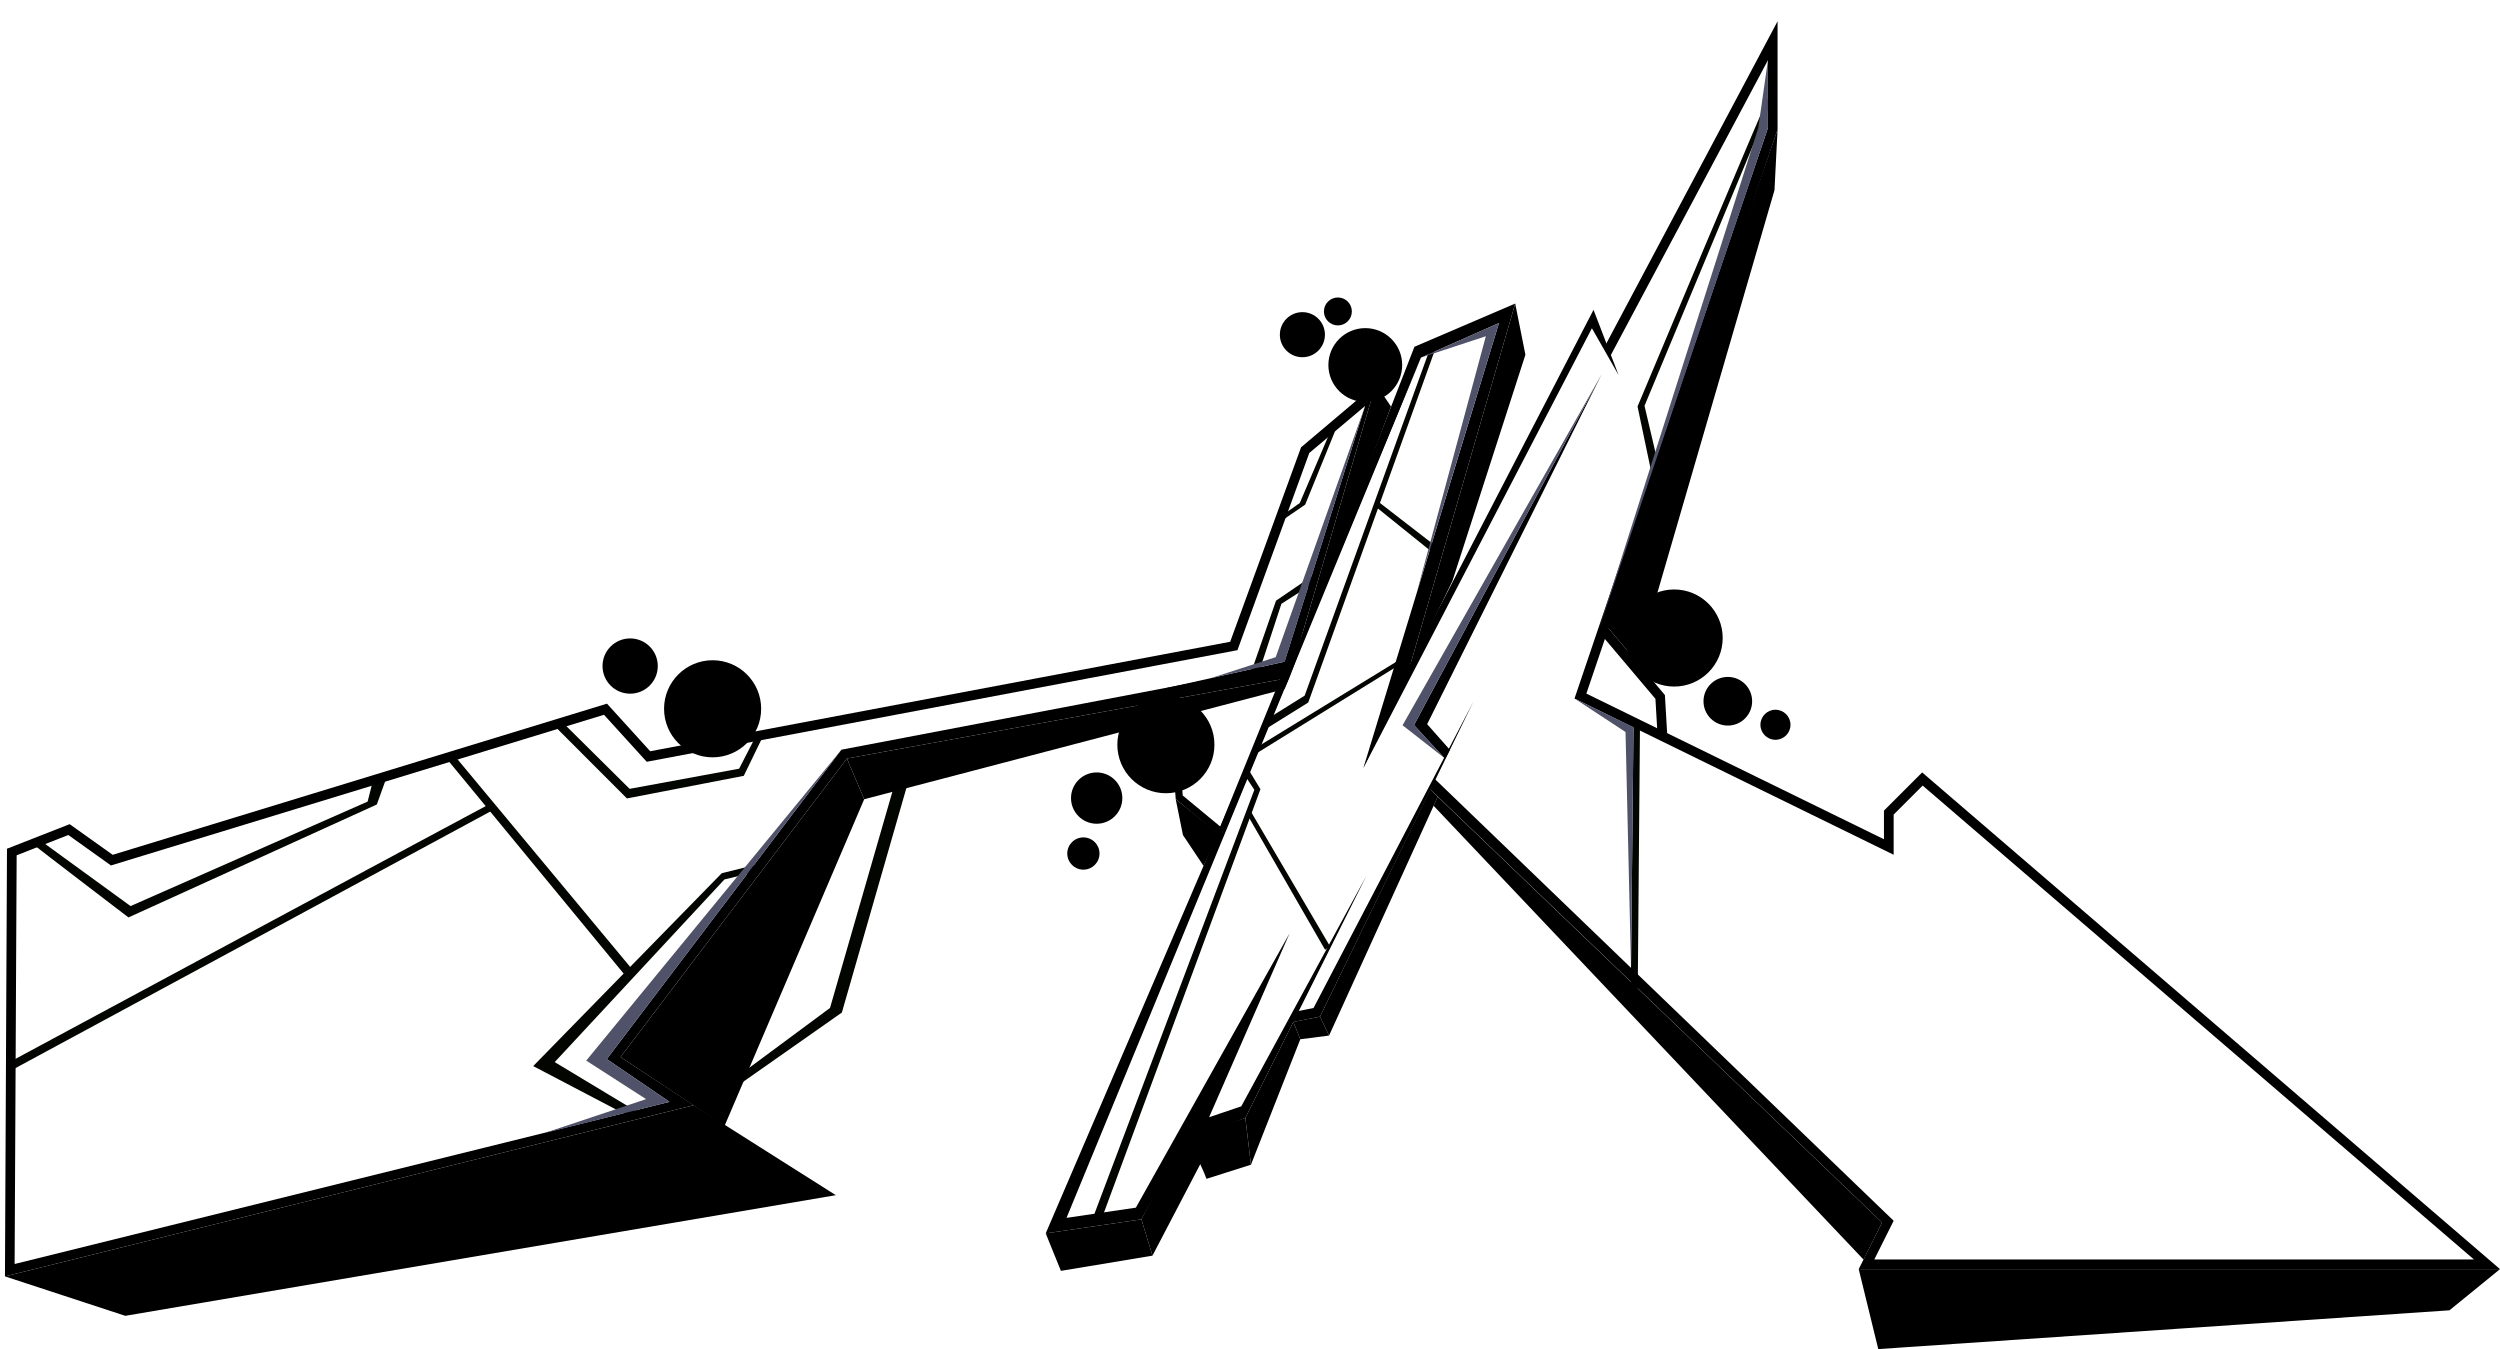 <?xml version="1.0" encoding="UTF-8" standalone="no"?>
<!-- Generator: Gravit.io -->

<svg
   style="isolation:isolate"
   viewBox="0 0 258.502 139.495"
   width="258.502pt"
   height="139.495pt"
   version="1.1"
   id="svg314"
   xmlns="http://www.w3.org/2000/svg"
   xmlns:svg="http://www.w3.org/2000/svg">
  <defs
     id="defs195">
    <clipPath
       id="_clipPath_VL4lQNFTekCiBlrKs3lIcRmLPUe8LF3L">
      <rect
         width="257.7"
         height="131.15"
         id="rect192"
         x="0"
         y="0" />
    </clipPath>
  </defs>
  <g
     id="layer1"
     style="display:none"
     transform="translate(0.802,0.349)">
    <rect
       style="fill:#a0a0b1;fill-opacity:1;fill-rule:evenodd;stroke:none;stroke-width:0.775"
       id="rect421"
       width="258.503"
       height="140.241"
       x="-0.802"
       y="-0.349" />
  </g>
  <g
     id="layer10"
     style="display:inline" />
  <g
     id="layer2">
    <path
       style="font-variation-settings:normal;opacity:1;vector-effect:none;fill:#030500;fill-opacity:1;stroke:none;stroke-width:14.173;stroke-linecap:butt;stroke-linejoin:miter;stroke-miterlimit:4;stroke-dasharray:none;stroke-dashoffset:0;stroke-opacity:1;-inkscape-stroke:none;stop-color:#000000;stop-opacity:1"
       d="m 92.33,81.67 c 0,0 -6.094,21.125 -6.506,22.552 -0.621,0.462 -9.829,7.281 -9.829,7.281 l -0.375,1.216 c 0,0 10.289,-7.22 11.43,-8.022 0.675,-2.345 6.751,-23.493 6.751,-23.493 z"
       id="path19184" />
    <path
       style="font-variation-settings:normal;opacity:1;vector-effect:none;fill:#030500;fill-opacity:1;stroke:none;stroke-width:14.173;stroke-linecap:butt;stroke-linejoin:miter;stroke-miterlimit:4;stroke-dasharray:none;stroke-dashoffset:0;stroke-opacity:1;-inkscape-stroke:none;stop-color:#000000;stop-opacity:1"
       d="m 77.941,89.465 -3.316,0.829 -19.492,19.94 9.835,5.155 0.975,-0.393 -8.585,-5.175 17.548,-18.885 2.93,-0.714 z"
       id="path19976" />
    <path
       style="font-variation-settings:normal;opacity:1;vector-effect:none;fill:#030500;fill-opacity:1;stroke:none;stroke-width:14.173;stroke-linecap:butt;stroke-linejoin:miter;stroke-miterlimit:4;stroke-dasharray:none;stroke-dashoffset:0;stroke-opacity:1;-inkscape-stroke:none;stop-color:#000000;stop-opacity:1"
       d="m 3.626,87.457 c 0.443,0.374 9.658,7.406 9.658,7.406 L 38.963,83.186 39.936,80.489 38.54,80.81 38.012,82.885 13.499,93.689 4.458,87.113 Z"
       id="path20228" />
    <path
       style="font-variation-settings:normal;opacity:1;vector-effect:none;fill:#030500;fill-opacity:1;stroke:none;stroke-width:14.173;stroke-linecap:butt;stroke-linejoin:miter;stroke-miterlimit:4;stroke-dasharray:none;stroke-dashoffset:0;stroke-opacity:1;-inkscape-stroke:none;stop-color:#000000;stop-opacity:1"
       d="m 131.05,74.332 3.853,-2.403 13.072,-36.187 0.602,-0.124 -13.303,37.024 -4.28,2.665 z"
       id="path21536" />
    <path
       style="font-variation-settings:normal;opacity:1;vector-effect:none;fill:#030500;fill-opacity:1;stroke:none;stroke-width:14.173;stroke-linecap:butt;stroke-linejoin:miter;stroke-miterlimit:4;stroke-dasharray:none;stroke-dashoffset:0;stroke-opacity:1;-inkscape-stroke:none;stop-color:#000000;stop-opacity:1"
       d="m 129.418,69.371 2.523,-7.26 4.011,-2.736 -0.208,0.979 -3.246,2.081 -2.254,6.861 z"
       id="path21940" />
    <path
       style="font-variation-settings:normal;opacity:1;vector-effect:none;fill:#030500;fill-opacity:1;stroke:none;stroke-width:14.173;stroke-linecap:butt;stroke-linejoin:miter;stroke-miterlimit:4;stroke-dasharray:none;stroke-dashoffset:0;stroke-opacity:1;-inkscape-stroke:none;stop-color:#000000;stop-opacity:1"
       d="M 183.425,8.748 C 183.08,9.204 169.323,42.03 169.323,42.03 l 1.53,7.292 0.696,-0.95 -1.504,-6.411 13.237,-31.766 z"
       id="path22557" />
    <path
       style="font-variation-settings:normal;opacity:1;vector-effect:none;fill:#030500;fill-opacity:1;stroke:none;stroke-width:14.173;stroke-linecap:butt;stroke-linejoin:miter;stroke-miterlimit:4;stroke-dasharray:none;stroke-dashoffset:0;stroke-opacity:1;-inkscape-stroke:none;stop-color:#000000;stop-opacity:1"
       d="m 129.172,79.698 1.159,1.905 -16.27,44.02 -0.953,0.036 16.592,-43.992 -0.861,-1.305 z"
       id="path22997" />
    <path
       style="font-variation-settings:normal;opacity:1;vector-effect:none;fill:#030500;fill-opacity:1;stroke:none;stroke-width:14.173;stroke-linecap:butt;stroke-linejoin:miter;stroke-miterlimit:4;stroke-dasharray:none;stroke-dashoffset:0;stroke-opacity:1;-inkscape-stroke:none;stop-color:#000000;stop-opacity:1"
       d="m 137.501,44.741 -3.103,7.27 -1.693,1.195 -0.142,0.612 2.394,-1.64 3.176,-7.811 z"
       id="path25313" />
    <path
       style="font-variation-settings:normal;opacity:1;vector-effect:none;fill:#030500;fill-opacity:1;stroke:none;stroke-width:14.173;stroke-linecap:butt;stroke-linejoin:miter;stroke-miterlimit:4;stroke-dasharray:none;stroke-dashoffset:0;stroke-opacity:1;-inkscape-stroke:none;stop-color:#000000;stop-opacity:1"
       d="m 58.361,74.884 6.742,6.683 11.325,-2.085 1.487,-2.894 0.875,-0.246 -1.882,3.879 -12.083,2.338 -7.22,-7.226 z"
       id="path25492" />
    <path
       style="font-variation-settings:normal;opacity:1;vector-effect:none;fill:#030500;fill-opacity:1;stroke:none;stroke-width:14.173;stroke-linecap:butt;stroke-linejoin:miter;stroke-miterlimit:4;stroke-dasharray:none;stroke-dashoffset:0;stroke-opacity:1;-inkscape-stroke:none;stop-color:#000000;stop-opacity:1"
       d="m 46.296,78.587 18.205,22.102 0.696,-0.666 -18.205,-21.89 z"
       id="path26785" />
    <path
       style="font-variation-settings:normal;opacity:1;vector-effect:none;fill:#030500;fill-opacity:1;stroke:none;stroke-width:14.173;stroke-linecap:butt;stroke-linejoin:miter;stroke-miterlimit:4;stroke-dasharray:none;stroke-dashoffset:0;stroke-opacity:1;-inkscape-stroke:none;stop-color:#000000;stop-opacity:1"
       d="M 50.748,83.069 C 49.682,83.615 1.339,109.626 1.339,109.626 L 1.144,110.688 50.969,83.766 Z"
       id="path26900" />
    <path
       style="font-variation-settings:normal;opacity:1;vector-effect:none;fill:#030500;fill-opacity:1;stroke:none;stroke-width:14.173;stroke-linecap:butt;stroke-linejoin:miter;stroke-miterlimit:4;stroke-dasharray:none;stroke-dashoffset:0;stroke-opacity:1;-inkscape-stroke:none;stop-color:#000000;stop-opacity:1"
       d="m 130.02,77.225 14.884,-9.122 -0.41,0.774 -14.565,9.016 z"
       id="path27015" />
    <path
       style="font-variation-settings:normal;opacity:1;vector-effect:none;fill:#030500;fill-opacity:1;stroke:none;stroke-width:14.173;stroke-linecap:butt;stroke-linejoin:miter;stroke-miterlimit:4;stroke-dasharray:none;stroke-dashoffset:0;stroke-opacity:1;-inkscape-stroke:none;stop-color:#000000;stop-opacity:1"
       d="m 142.296,52.433 5.834,4.697 0.176,-0.776 -5.859,-4.531 z"
       id="path27584" />
    <path
       style="font-variation-settings:normal;opacity:1;vector-effect:none;fill:#030500;fill-opacity:1;stroke:none;stroke-width:14.173;stroke-linecap:butt;stroke-linejoin:miter;stroke-miterlimit:4;stroke-dasharray:none;stroke-dashoffset:0;stroke-opacity:1;-inkscape-stroke:none;stop-color:#000000;stop-opacity:1"
       d="m 129.188,83.652 8.34,14.205 -0.515,0.349 -8.113,-14.092 z"
       id="path27699" />
    <path
       style="font-variation-settings:normal;opacity:1;vector-effect:none;fill:#030500;fill-opacity:1;stroke:none;stroke-width:14.173;stroke-linecap:butt;stroke-linejoin:miter;stroke-miterlimit:4;stroke-dasharray:none;stroke-dashoffset:0;stroke-opacity:1;-inkscape-stroke:none;stop-color:#000000;stop-opacity:1"
       d="m 168.908,74.734 -0.279,27.212 0.717,0.322 0.23,-27.266 z"
       id="path27814" />
  </g>
  <g
     clip-path="url(#_clipPath_VL4lQNFTekCiBlrKs3lIcRmLPUe8LF3L)"
     id="g312"
     transform="translate(0.802,0.349)">
    <clipPath
       id="_clipPath_2R05YMjZbD0UgsZZwA9G1NSyA91KCKEh">
      <rect
         x="0"
         y="0"
         width="257.7"
         height="131.15"
         fill="#ffffff"
         id="rect199" />
    </clipPath>
    <g
       clip-path="url(#_clipPath_2R05YMjZbD0UgsZZwA9G1NSyA91KCKEh)"
       id="g294">
      <g
         id="g292">
        <g
           id="g274">
          <g
             id="g272">
            <g
               id="g206" />
            <g
               id="g214" />
            <g
               id="g228" />
            <g
               id="g234" />
            <g
               id="g240" />
            <g
               id="g246" />
            <g
               id="g252" />
            <g
               id="g258" />
            <g
               id="g264" />
            <g
               id="g270" />
          </g>
        </g>
      </g>
    </g>
  </g>
  <g
     id="block9"
     style="display:inline"
     transform="translate(0.802,0.349)"
     ref="M_left">
    <path
       d="m 132.601,68.324 -0.085,1.42 L 86.77,78.08 63.36,108.95 70.928,113.932 -0.29,131.63 -0.08,87.41 6.4,84.87 l 4.45,3.17 51.11,-15.63 4.47,4.92 59.97,-11.32 7.33,-20.11 7.73,-6.53 -8.943,30.374 -1.048,0.082 L 140.35,41.63 134.58,46.49 127.15,66.88 66.07,78.42 61.65,73.56 10.67,89.14 6.26,85.99 0.92,88.09 0.71,130.35 68.424,113.583 61.94,109.16 86.2,77.17 Z"
       fill="#ffffff"
       id="path308"
       style="isolation:isolate;fill:#000000;fill-opacity:1" />
    <path
       style="display:inline;isolation:isolate;fill:#000000;fill-opacity:1;stroke:none;stroke-width:0.75px;stroke-linecap:butt;stroke-linejoin:miter;stroke-opacity:1"
       d="m -0.29,131.63 12.442,4.078 73.472,-12.474 -14.696,-9.302 z"
       id="path24700" />
    <path
       style="display:inline;isolation:isolate;fill:#000000;fill-opacity:1;stroke:none;stroke-width:0.75px;stroke-linecap:butt;stroke-linejoin:miter;stroke-opacity:0.971"
       d="M 74.117,116.071 88.557,82.293 86.77,78.08 63.36,108.95 Z"
       id="path25252" />
    <path
       style="display:inline;isolation:isolate;fill:#000000;fill-opacity:1;stroke:none;stroke-width:0.75px;stroke-linecap:butt;stroke-linejoin:miter;stroke-opacity:1"
       d="m 88.557,82.293 43.461,-11.391 0.499,-1.157 -45.747,8.336 z"
       id="path25254" />
    <path
       style="display:inline;isolation:isolate;fill:#000000;fill-opacity:1;stroke:none;stroke-width:0.75px;stroke-linecap:butt;stroke-linejoin:miter;stroke-opacity:1"
       d="m 142.262,39.719 1.569,2.32 -10.512,28.054 v 0 z"
       id="path102660"
       transform="translate(-0.802,-0.349)" />
  </g>
  <g
     id="block10"
     style="display:inline"
     transform="translate(0.802,0.349)"
     ref="M_right">
    <path
       d="m 147.516,80.156 47.487,45.724 -2,4 h 62 l -57,-49 -3,3 v 4.154 l -33,-16.154 20,-59 v -7 L 165.688,36.5 165.25,35.25 183,1.85 V 13.04 L 163.23,71.37 194,86.43 v -2.96 l 3.95,-3.95 20.873,17.942 38.877,33.418 h -66.31 l 2.41,-4.82 -46.706,-44.779 z"
       fill="#ffffff"
       id="path208"
       style="isolation:isolate;fill:#000000;fill-opacity:1" />
    <path
       d="m 149.122,77.19 -2.356,-2.659 18.047,-36.187 -19.407,36.281 3.212,3.488 z"
       fill="#ffffff"
       id="path210"
       style="isolation:isolate;fill:#000000;fill-opacity:1" />
    <path
       d="m 133.43,104.198 1.589,-0.318 16.54,-31.698 -15.873,32.588 -2.878,0.575 z"
       fill="#ffffff"
       id="path278"
       style="isolation:isolate;fill:#000000;fill-opacity:1" />
    <path
       d="M 128.37,79.349 145.452,35.507 155.871,31.039 144.773,69.258 140.177,79.053 154.195,33.047 l -8.07,3.578 z"
       fill="#ffffff"
       id="path298"
       style="isolation:isolate;fill:#000000;fill-opacity:1" />
    <path
       d="m 164.78,65.29 -0.32,-0.38 0.76,-0.65 0.33,0.39 5.8,6.87 0.22,3.76 0.03,0.49 -1,0.06 -0.03,-0.5 -0.2,-3.42 z"
       fill="#ffffff"
       id="path306"
       style="isolation:isolate;fill:#000000;fill-opacity:1" />
    <path
       d="m 142,74.125 21.969,-42.437 2.594,6.75 -2.761,-4.846 -23.625,45.461 z"
       fill="#ffffff"
       id="path276"
       style="isolation:isolate;fill:#000000;fill-opacity:1" />
    <path
       style="display:inline;isolation:isolate;fill:#000000;fill-opacity:1;stroke:none;stroke-width:0.75px;stroke-linecap:butt;stroke-linejoin:miter;stroke-opacity:1"
       d="m 183.802,13.389 -0.32,6.28 -14.197,48.81 -3.263,-3.871 z"
       id="path94622"
       transform="translate(-0.802,-0.349)" />
    <path
       style="display:inline;isolation:isolate;fill:#000000;fill-opacity:1;stroke:none;stroke-width:0.75px;stroke-linecap:butt;stroke-linejoin:miter;stroke-opacity:1"
       d="m 258.502,131.229 -5.226,4.258 -59.062,4.008 -2.022,-8.266 z"
       id="path68566"
       transform="translate(-0.802,-0.349)" />
    <path
       style="display:inline;isolation:isolate;fill:#000000;fill-opacity:1;stroke:none;stroke-width:0.75px;stroke-linecap:butt;stroke-linejoin:miter;stroke-opacity:1"
       d="m 148.661,82.385 45.94,44.024 -1.906,3.837 -44.465,-46.934 z"
       id="path72600"
       transform="translate(-0.802,-0.349)" />
    <path
       style="display:inline;isolation:isolate;fill:#000000;fill-opacity:1;stroke:none;stroke-width:0.75px;stroke-linecap:butt;stroke-linejoin:miter;stroke-opacity:1"
       d="m 156.673,31.388 -11.098,38.219 4.61,-9.545 7.544,-23.381 z"
       id="path68384"
       transform="translate(-0.802,-0.349)" />
    <path
       style="display:inline;isolation:isolate;fill:#000000;fill-opacity:1;stroke:none;stroke-width:0.75px;stroke-linecap:butt;stroke-linejoin:miter;stroke-opacity:1"
       d="m 108.128,127.531 1.57,3.877 9.47,-1.573 -1.147,-3.755 z"
       id="path46914"
       transform="translate(-0.802,-0.349)" />
    <path
       style="display:inline;isolation:isolate;fill:#000000;fill-opacity:1;stroke:none;stroke-width:0.75px;stroke-linecap:butt;stroke-linejoin:miter;stroke-opacity:1"
       d="m 123.202,117.459 c -0.72,-0.093 1.033,2.955 1.55,4.433 l 4.597,-1.46 -0.578,-4.84 z"
       id="path54417"
       transform="translate(-0.802,-0.349)" />
    <path
       style="display:inline;isolation:isolate;fill:#000000;fill-opacity:1;stroke:none;stroke-width:0.75px;stroke-linecap:butt;stroke-linejoin:miter;stroke-opacity:1"
       d="m 128.771,115.591 4.959,-9.923 0.722,1.793 -5.104,12.97 z"
       id="path58189"
       transform="translate(-0.802,-0.349)" />
    <path
       style="display:inline;isolation:isolate;fill:#000000;fill-opacity:1;stroke:none;stroke-width:0.75px;stroke-linecap:butt;stroke-linejoin:miter;stroke-opacity:1"
       d="m 133.73,105.668 0.722,1.793 2.975,-0.384 -0.94,-1.958 z"
       id="path62263"
       transform="translate(-0.802,-0.349)" />
    <path
       style="display:inline;isolation:isolate;fill:#000000;fill-opacity:1;stroke:none;stroke-width:0.75px;stroke-linecap:butt;stroke-linejoin:miter;stroke-opacity:1"
       d="m 136.488,105.119 11.408,-23.489 0.766,0.755 -11.234,24.692 z"
       id="path65322"
       transform="translate(-0.802,-0.349)" />
    <path
       style="display:inline;isolation:isolate;fill:#000000;fill-opacity:1;stroke:none;stroke-width:0.75px;stroke-linecap:butt;stroke-linejoin:miter;stroke-opacity:1"
       d="m 119.168,129.834 4.977,-9.525 -0.943,-2.851 -0.092,0.01 9.339,-19.182 -14.428,27.793 z"
       id="path51124"
       transform="translate(-0.802,-0.349)" />
    <path
       d="m 140.484,90.211 -12.515,25.031 -6.113,2.421 10.68,-21.494 v 0 L 124.219,115.172 l 3.328,-1.125 z"
       fill="#ffffff"
       id="path296"
       style="isolation:isolate;fill:#000000;fill-opacity:1" />
    <path
       d="m 132.536,96.169 v 0 L 126.469,109.012 117.219,125.731 107.326,127.182 132.601,68.324 146.125,36.625 l -36.648,88.953 7.171,-1.055 z"
       fill="#ffffff"
       id="path300"
       style="isolation:isolate;fill:#000000;fill-opacity:1" />
    <path
       style="color:#000000;fill:#000000;fill-opacity:1;-inkscape-stroke:none"
       d="m 133.219,67.803 -0.699,0.156 -12.668,2.826 0.918,11.494 3.994,3.307 0.854,0.663 z m -1.234,1.043 -6.611,16.273 -0.131,-0.109 -3.75,-3.105 L 120.652,71.375 Z"
       id="path23708" />
    <path
       style="fill:#000000;fill-opacity:1;stroke:none;stroke-width:0.75px;stroke-linecap:butt;stroke-linejoin:miter;stroke-opacity:1"
       d="m 120.764,82.282 0.752,3.714 2.128,3.187 1.58,-3.316 z"
       id="path33282" />
  </g>
  <g
     id="layer3"
     style="display:inline">
    <circle
       style="fill:#000000;fill-opacity:1;stroke:none;stroke-width:19.676;stroke-linecap:round;stroke-linejoin:round;stroke-miterlimit:300;paint-order:fill markers stroke"
       id="path28223"
       cx="141.172"
       cy="37.744"
       r="3.816" />
    <circle
       style="isolation:isolate;fill:#000000;fill-opacity:1;stroke:none;stroke-width:25.883;stroke-linecap:round;stroke-linejoin:round;stroke-miterlimit:300;paint-order:fill markers stroke"
       id="path28223-7"
       cx="73.684"
       cy="73.289"
       r="5.02" />
    <circle
       style="isolation:isolate;fill:#000000;fill-opacity:1;stroke:none;stroke-width:25.883;stroke-linecap:round;stroke-linejoin:round;stroke-miterlimit:300;paint-order:fill markers stroke"
       id="path28223-7-3"
       cx="120.554"
       cy="77.002"
       r="5.02" />
    <circle
       style="isolation:isolate;fill:#000000;fill-opacity:1;stroke:none;stroke-width:25.883;stroke-linecap:round;stroke-linejoin:round;stroke-miterlimit:300;paint-order:fill markers stroke"
       id="path28223-7-3-2"
       cx="173.108"
       cy="65.971"
       r="5.02" />
    <circle
       style="isolation:isolate;fill:#000000;fill-opacity:1;stroke:none;stroke-width:12.968;stroke-linecap:round;stroke-linejoin:round;stroke-miterlimit:300;paint-order:fill markers stroke"
       id="path28223-7-3-2-9"
       cx="178.658"
       cy="72.51"
       r="2.515" />
    <circle
       style="isolation:isolate;fill:#000000;fill-opacity:1;stroke:none;stroke-width:8.01;stroke-linecap:round;stroke-linejoin:round;stroke-miterlimit:300;paint-order:fill markers stroke"
       id="path28223-7-3-2-9-1"
       cx="183.584"
       cy="74.942"
       r="1.554" />
    <circle
       style="isolation:isolate;fill:#000000;fill-opacity:1;stroke:none;stroke-width:13.676;stroke-linecap:round;stroke-linejoin:round;stroke-miterlimit:300;paint-order:fill markers stroke"
       id="path28223-7-3-5"
       cx="113.397"
       cy="82.523"
       r="2.653" />
    <circle
       style="isolation:isolate;fill:#000000;fill-opacity:1;stroke:none;stroke-width:8.597;stroke-linecap:round;stroke-linejoin:round;stroke-miterlimit:300;paint-order:fill markers stroke"
       id="path28223-7-3-5-6"
       cx="112.023"
       cy="88.256"
       r="1.667" />
    <circle
       style="isolation:isolate;fill:#000000;fill-opacity:1;stroke:none;stroke-width:14.728;stroke-linecap:round;stroke-linejoin:round;stroke-miterlimit:300;paint-order:fill markers stroke"
       id="path28223-7-5"
       cx="65.158"
       cy="68.87"
       r="2.857" />
    <circle
       style="isolation:isolate;fill:#000000;fill-opacity:1;stroke:none;stroke-width:12.02;stroke-linecap:round;stroke-linejoin:round;stroke-miterlimit:300;paint-order:fill markers stroke"
       id="path28223-3"
       cx="134.669"
       cy="34.607"
       r="2.331" />
    <circle
       style="isolation:isolate;fill:#000000;fill-opacity:1;stroke:none;stroke-width:7.446;stroke-linecap:round;stroke-linejoin:round;stroke-miterlimit:300;paint-order:fill markers stroke"
       id="path28223-3-6"
       cx="138.338"
       cy="32.204"
       r="1.444" />
  </g>
  <g
     id="layer4">
    <path
       style="font-variation-settings:normal;opacity:1;vector-effect:none;fill:#50526a;fill-opacity:1;stroke:none;stroke-width:14.173;stroke-linecap:butt;stroke-linejoin:miter;stroke-miterlimit:4;stroke-dasharray:none;stroke-dashoffset:0;stroke-opacity:1;-inkscape-stroke:none;stop-color:#000000;stop-opacity:1"
       d="m 87.002,77.519 -24.26,31.99 6.484,4.423 -12.988,3.244 10.566,-3.526 -6.188,-3.982 z"
       id="path1025" />
    <path
       style="font-variation-settings:normal;opacity:1;vector-effect:none;fill:#50526a;fill-opacity:1;stroke:none;stroke-width:14.173;stroke-linecap:butt;stroke-linejoin:miter;stroke-miterlimit:4;stroke-dasharray:none;stroke-dashoffset:0;stroke-opacity:1;-inkscape-stroke:none;stop-color:#000000;stop-opacity:1"
       d="m 141.152,41.979 -8.313,26.437 -7.656,1.708 6.725,-2.174 z"
       id="path1652" />
    <path
       style="font-variation-settings:normal;opacity:1;vector-effect:none;fill:#50526a;fill-opacity:1;stroke:none;stroke-width:14.173;stroke-linecap:butt;stroke-linejoin:miter;stroke-miterlimit:4;stroke-dasharray:none;stroke-dashoffset:0;stroke-opacity:1;-inkscape-stroke:none;stop-color:#000000;stop-opacity:1"
       d="m 146.927,36.974 8.07,-3.578 -8.5,27.854 7.14,-26.483 z"
       id="path1932" />
    <path
       style="font-variation-settings:normal;opacity:1;vector-effect:none;fill:#50526a;fill-opacity:1;stroke:none;stroke-width:14.173;stroke-linecap:butt;stroke-linejoin:miter;stroke-miterlimit:4;stroke-dasharray:none;stroke-dashoffset:0;stroke-opacity:1;-inkscape-stroke:none;stop-color:#000000;stop-opacity:1"
       d="m 182.805,6.229 v 7 l -17.543,52.03 16.544,-52.023 z"
       id="path2100" />
    <path
       style="font-variation-settings:normal;opacity:1;vector-effect:none;fill:#50526a;fill-opacity:1;stroke:none;stroke-width:14.173;stroke-linecap:butt;stroke-linejoin:miter;stroke-miterlimit:4;stroke-dasharray:none;stroke-dashoffset:0;stroke-opacity:1;-inkscape-stroke:none;stop-color:#000000;stop-opacity:1"
       d="m 165.615,38.693 -19.407,36.281 3.11,3.377 -4.293,-3.357 z"
       id="path5937" />
    <path
       style="font-variation-settings:normal;opacity:1;vector-effect:none;fill:#50526a;fill-opacity:1;stroke:none;stroke-width:14.173;stroke-linecap:butt;stroke-linejoin:miter;stroke-miterlimit:4;stroke-dasharray:none;stroke-dashoffset:0;stroke-opacity:1;-inkscape-stroke:none;stop-color:#000000;stop-opacity:1"
       d="m 162.805,72.229 6.1,2.963 -0.256,24.891 -0.568,-24.391 z"
       id="path11287" />
  </g>
</svg>
